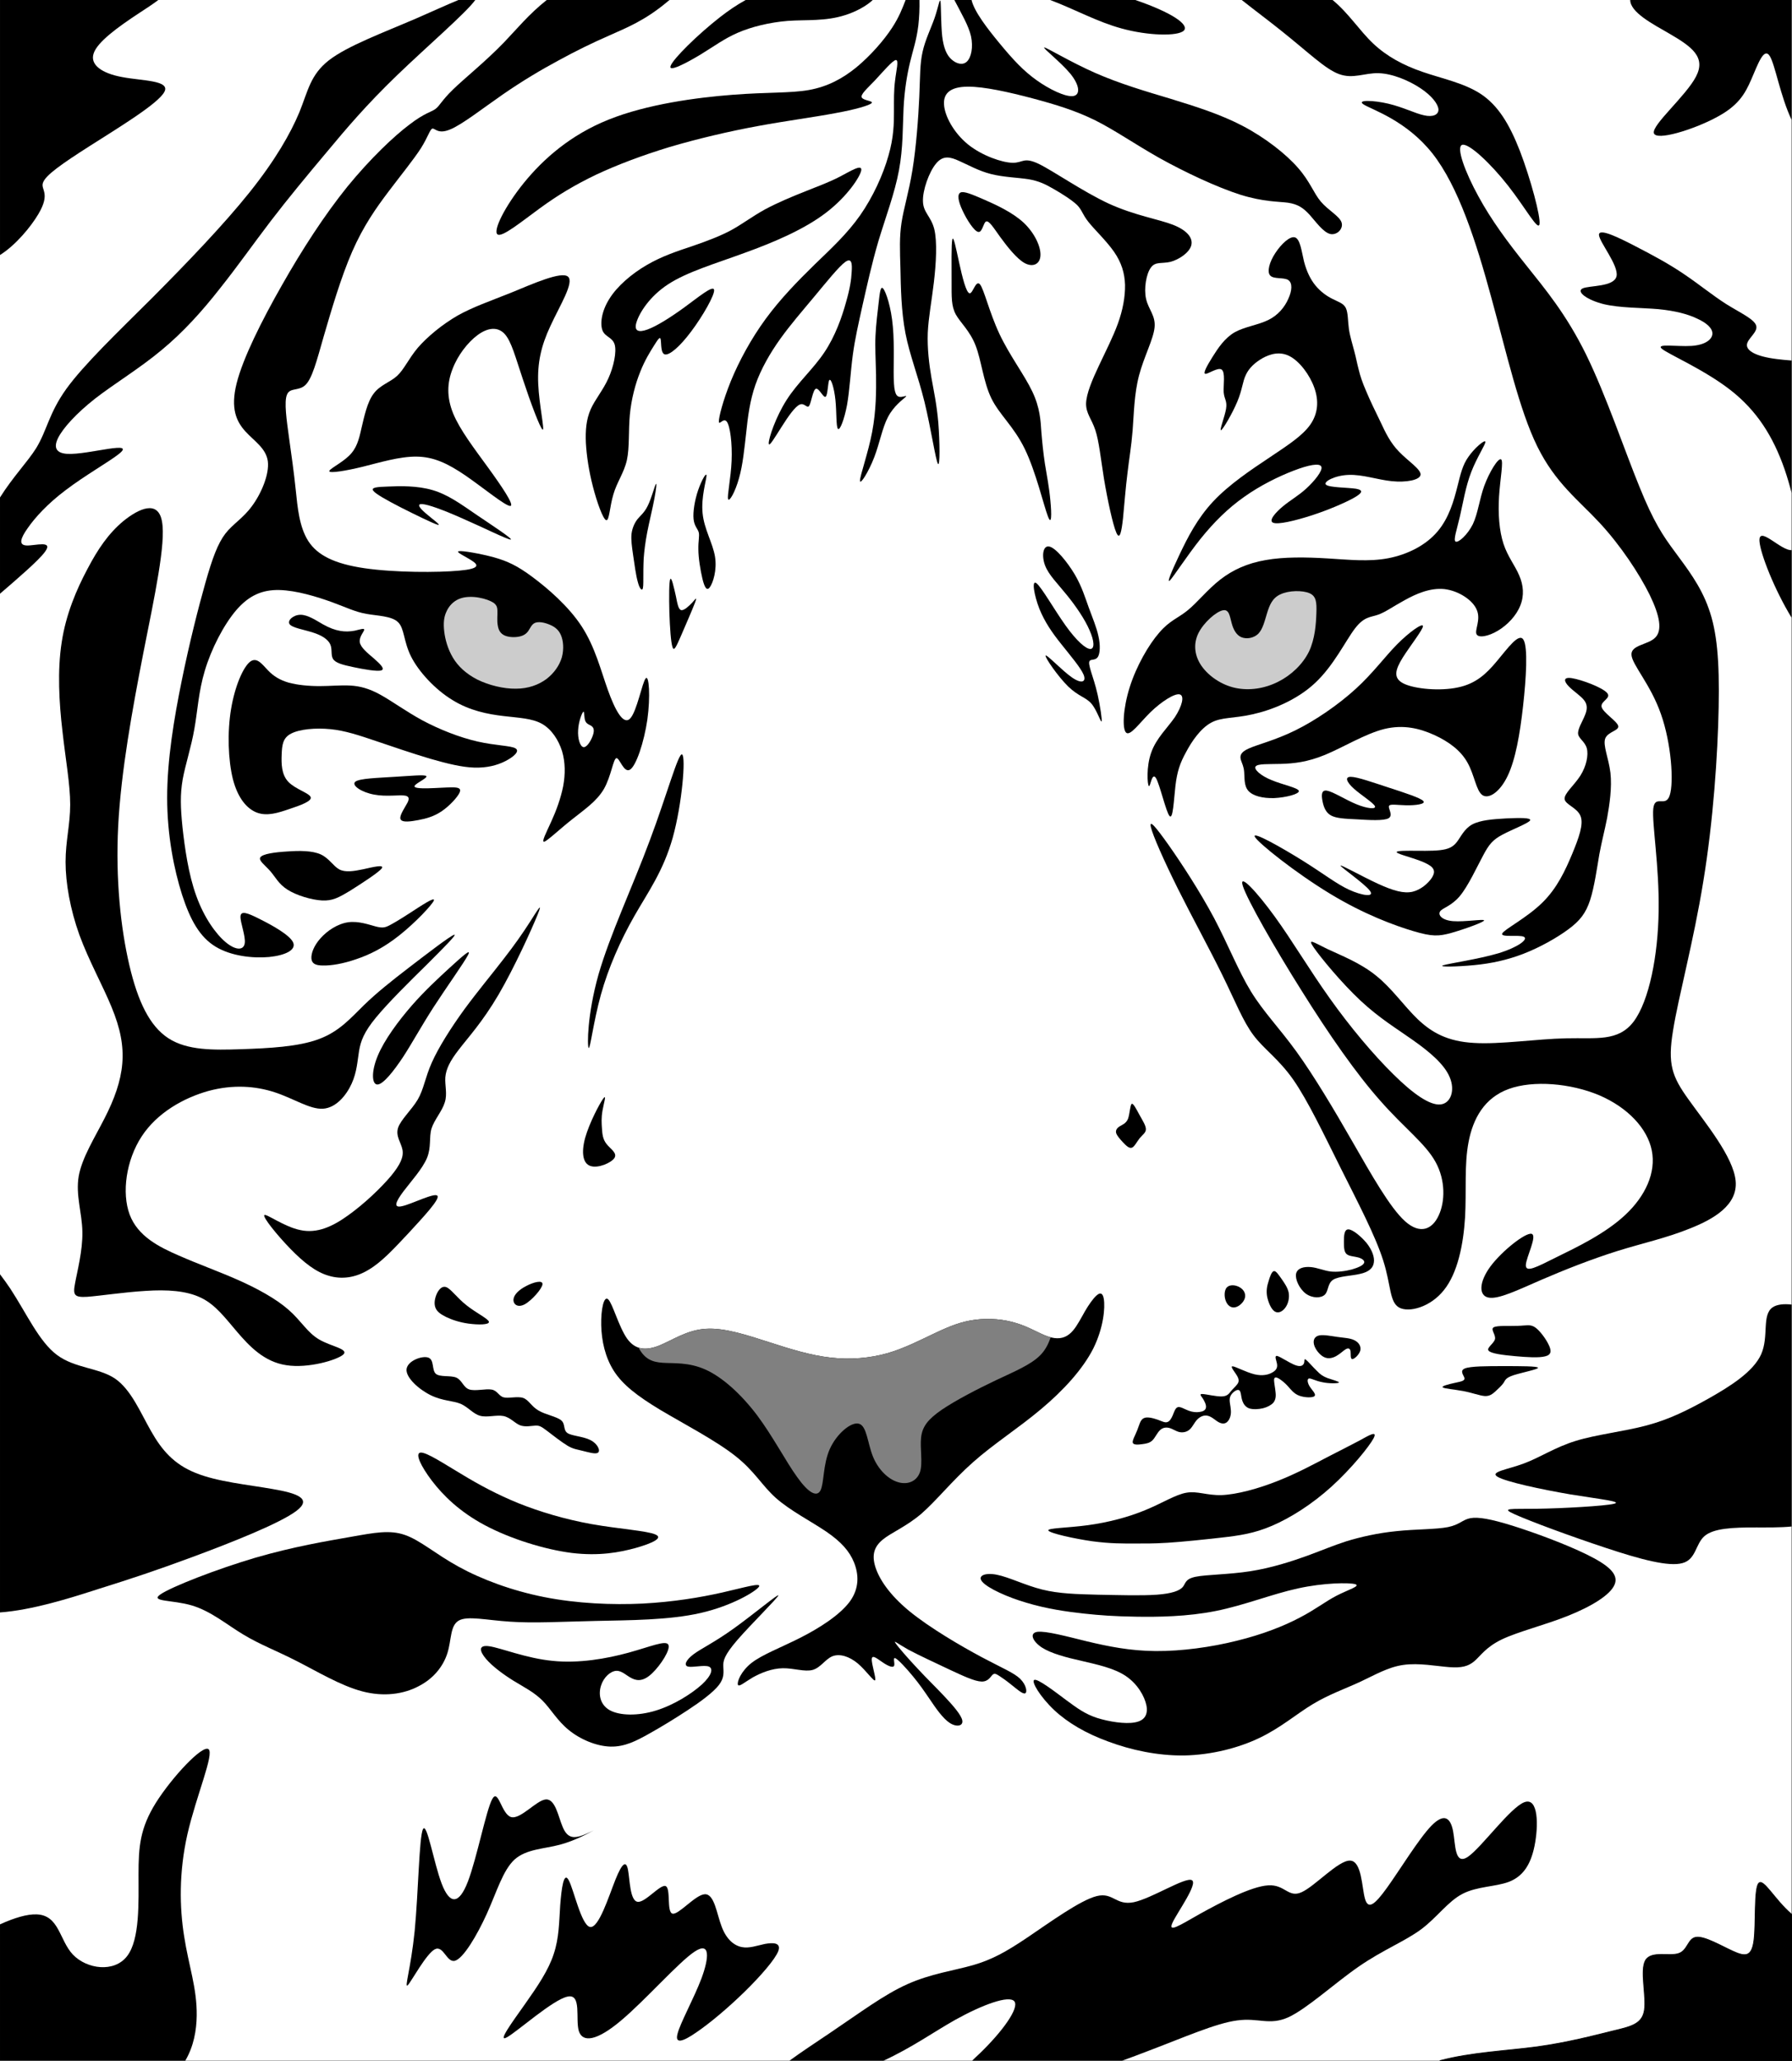 <?xml version='1.0' encoding='utf-8'?>
<svg
    style="shape-rendering:geometricPrecision; text-rendering:geometricPrecision; image-rendering:optimizeQuality; fill-rule:evenodd; clip-rule:evenodd"
    height="191.068mm" version="1.1" viewBox="0 0 9702 11154" width="166.196mm"
    xmlns="http://www.w3.org/2000/svg">
    <rect x="0" y="0" width="9702" height="11154" fill="#333333" stroke="none"/>
    <defs>
        <style type="text/css">.str0 {stroke:black;stroke-width:4.448} .fil1 {fill:black} .fil3
            {fill:gray} .fil2 {fill:#CCCCCC} .fil0 {fill:white}
        </style>
    </defs>
    <g id="Layer_x0020_1">
        <g id="_627505440">
            <polygon class="fil0" points="9700,0 0,0 0,11152 9700,11152 " />
            <path class="fil1"
                d="M0 10414l0 738 1003 0c46,-78 61,-165 62,-244 2,-149 -44,-272 -68,-429 -25,-156 -29,-346 18,-554 48,-208 146,-434 114,-459 -33,-25 -198,152 -285,290 -86,138 -94,237 -94,388 0,150 8,352 -62,442 -70,91 -218,70 -293,-8 -74,-78 -74,-214 -197,-218 -50,-2 -119,18 -198,54z" />
            <path class="fil1"
                d="M3625 0l-665 0c-97,77 -161,156 -229,227 -104,108 -218,198 -279,258 -62,60 -72,89 -95,105 -23,17 -58,21 -140,84 -83,62 -212,184 -337,337 -124,154 -244,339 -354,533 -110,193 -211,395 -245,531 -34,136 -1,206 47,259 49,54 112,91 122,162 9,71 -36,176 -86,243 -49,67 -103,96 -144,149 -41,54 -70,132 -108,266 -38,134 -86,323 -128,529 -42,206 -79,429 -79,633 0,204 37,389 81,527 45,138 96,228 181,280 84,51 201,64 290,56 88,-9 148,-38 130,-79 -19,-41 -116,-94 -182,-127 -65,-33 -101,-46 -103,-14 -2,32 29,108 23,146 -6,39 -49,39 -103,-6 -53,-44 -117,-133 -159,-250 -43,-117 -63,-264 -75,-372 -11,-108 -13,-178 1,-259 15,-82 46,-174 63,-272 18,-98 22,-201 57,-317 35,-117 101,-246 170,-327 69,-80 141,-111 233,-109 93,2 206,37 286,66 79,29 124,52 185,63 61,11 137,11 172,45 35,34 29,102 70,185 41,82 130,179 224,236 93,58 192,77 277,87 84,10 154,12 208,42 53,30 90,88 109,148 18,61 18,125 6,190 -13,65 -37,131 -64,190 -27,60 -56,114 -38,110 17,-5 81,-66 148,-119 66,-53 135,-98 175,-167 39,-69 50,-162 67,-166 17,-4 40,83 74,62 33,-20 76,-148 94,-272 17,-123 9,-243 -9,-222 -19,21 -48,181 -85,218 -37,37 -82,-49 -120,-155 -38,-106 -69,-232 -141,-343 -72,-111 -186,-208 -268,-269 -82,-61 -134,-85 -208,-106 -74,-20 -171,-37 -190,-33 -20,4 38,29 72,52 34,22 44,43 -69,53 -114,11 -350,11 -514,-13 -164,-24 -255,-71 -304,-147 -49,-77 -58,-182 -68,-278 -10,-97 -23,-186 -36,-280 -13,-95 -28,-196 -11,-235 16,-39 64,-17 100,-52 36,-35 60,-127 99,-264 40,-137 93,-319 154,-458 61,-139 129,-235 197,-325 68,-90 135,-172 175,-234 39,-62 49,-103 62,-106 14,-3 30,32 95,5 65,-26 178,-115 285,-189 107,-74 208,-134 303,-185 95,-52 183,-95 277,-136 94,-42 193,-81 315,-184 3,-2 6,-5 9,-7zm-467 3852c7,-6 3,31 11,50 8,19 27,20 37,30 11,10 12,28 1,55 -10,26 -32,60 -49,56 -18,-4 -31,-47 -28,-92 2,-45 21,-94 28,-99z" />
            <path class="fil1"
                d="M6097 3965c-22,-20 -17,-131 19,-245 36,-115 103,-231 160,-296 56,-66 103,-79 154,-121 52,-42 108,-113 176,-166 68,-53 147,-89 246,-106 100,-18 220,-16 335,-9 115,7 225,19 329,-1 105,-20 205,-71 267,-145 63,-74 89,-170 107,-241 18,-71 28,-118 61,-164 32,-46 87,-93 91,-81 3,12 -45,83 -76,163 -31,79 -45,169 -62,242 -17,73 -37,129 -23,136 15,7 64,-36 93,-94 28,-59 35,-133 62,-208 28,-76 76,-153 91,-143 14,9 -5,105 -11,200 -6,94 1,187 24,257 23,70 63,118 85,171 23,52 28,109 6,163 -21,54 -69,105 -121,136 -51,31 -106,41 -116,19 -11,-22 24,-77 2,-130 -21,-54 -99,-105 -176,-114 -77,-8 -154,26 -215,60 -61,33 -106,66 -145,79 -40,14 -74,9 -124,74 -50,65 -115,201 -216,295 -101,95 -239,148 -340,170 -101,23 -166,14 -223,45 -57,31 -105,101 -136,160 -32,58 -48,104 -57,181 -9,78 -13,186 -32,164 -19,-21 -53,-172 -74,-206 -22,-33 -30,51 -38,44 -8,-7 -15,-105 13,-182 27,-77 89,-134 128,-191 38,-58 54,-116 26,-123 -27,-7 -98,38 -158,96 -60,59 -110,131 -132,111z" />
            <path class="fil2"
                d="M6620 3303c-35,7 -102,64 -132,124 -29,60 -20,124 18,178 39,55 108,102 183,118 76,16 158,3 230,-33 72,-36 134,-95 168,-164 33,-70 38,-151 40,-208 2,-57 0,-92 -38,-108 -38,-16 -111,-15 -156,6 -45,20 -60,60 -73,102 -13,42 -23,87 -48,112 -25,24 -64,30 -92,18 -27,-12 -43,-42 -52,-77 -10,-35 -13,-76 -48,-68z" />
            <path class="fil1"
                d="M6760 4051c48,-22 142,-44 252,-98 110,-54 235,-140 329,-226 93,-85 155,-171 222,-239 67,-68 139,-118 141,-100 1,18 -67,104 -109,170 -41,66 -55,113 6,142 61,29 197,41 293,20 96,-20 153,-73 211,-143 58,-69 119,-155 143,-115 25,40 15,207 -2,359 -17,152 -41,289 -83,377 -42,89 -103,128 -137,105 -34,-23 -43,-109 -81,-176 -37,-67 -104,-115 -181,-150 -78,-35 -165,-57 -269,-32 -104,26 -224,100 -321,140 -97,40 -171,47 -238,49 -67,2 -127,-2 -138,14 -11,15 27,50 87,74 60,25 142,41 147,58 4,17 -70,36 -133,39 -64,2 -117,-12 -141,-40 -24,-28 -19,-71 -22,-101 -2,-30 -12,-47 -18,-66 -5,-19 -5,-40 42,-61z" />
            <path class="fil1"
                d="M7185 4279c33,6 100,49 158,73 58,24 108,29 101,11 -8,-18 -73,-59 -113,-94 -39,-35 -53,-65 -18,-65 35,0 119,30 205,58 86,28 173,56 188,73 15,17 -44,24 -93,23 -49,-1 -88,-9 -93,4 -5,14 24,50 -2,66 -26,15 -106,10 -171,6 -64,-3 -112,-5 -141,-21 -29,-16 -40,-47 -46,-78 -6,-31 -7,-62 25,-56z" />
            <path class="fil1"
                d="M8154 4429c-70,4 -140,9 -184,33 -43,24 -61,67 -82,94 -21,28 -47,40 -93,45 -45,5 -110,3 -162,3 -51,0 -89,2 -63,14 25,12 115,34 158,58 44,23 42,47 23,76 -20,29 -58,63 -104,74 -46,10 -101,-4 -188,-44 -87,-40 -205,-107 -201,-97 4,10 131,98 159,136 27,37 -45,25 -113,-6 -69,-32 -134,-84 -249,-156 -115,-72 -280,-165 -261,-130 19,34 221,195 406,307 184,112 351,173 452,203 101,30 137,29 208,9 70,-20 175,-58 175,-67 0,-9 -105,9 -168,4 -62,-5 -83,-34 -70,-53 13,-19 59,-27 106,-82 46,-55 92,-156 126,-219 33,-63 54,-87 107,-115 53,-28 139,-61 148,-76 8,-16 -60,-14 -130,-11z" />
            <path class="fil1"
                d="M8510 3670c52,8 165,50 191,80 25,29 -36,44 -30,75 7,31 83,77 90,103 7,26 -55,31 -70,68 -14,37 18,105 28,186 9,81 -5,173 -18,245 -14,71 -28,121 -42,196 -13,76 -27,177 -50,248 -23,71 -56,113 -119,159 -62,46 -155,98 -243,132 -89,34 -173,52 -266,61 -94,9 -197,11 -168,1 30,-10 191,-33 299,-65 108,-33 163,-76 139,-89 -24,-13 -127,5 -118,-18 10,-22 132,-84 215,-165 83,-80 128,-180 164,-266 36,-87 63,-161 45,-205 -18,-45 -81,-61 -86,-91 -4,-30 51,-74 85,-127 33,-52 45,-112 35,-149 -11,-37 -43,-51 -47,-77 -3,-27 23,-66 36,-99 14,-32 16,-58 -3,-83 -19,-25 -58,-49 -83,-75 -25,-25 -35,-53 16,-45z" />
            <path class="fil1"
                d="M7755 830c141,179 237,478 319,780 83,302 151,607 249,806 98,199 225,292 338,414 113,122 213,273 270,388 56,115 70,194 30,233 -39,39 -132,39 -128,93 3,53 103,159 159,319 57,160 71,372 48,441 -22,69 -80,-7 -89,72 -8,79 33,312 29,553 -3,240 -51,487 -135,599 -84,111 -204,87 -364,91 -160,3 -359,34 -501,25 -143,-8 -228,-56 -304,-128 -75,-72 -141,-169 -227,-237 -85,-69 -192,-110 -264,-144 -72,-35 -110,-62 -72,-7 38,55 151,192 254,288 103,96 196,151 283,213 88,62 170,130 199,201 30,70 6,142 -51,147 -57,5 -146,-56 -254,-163 -108,-106 -235,-257 -345,-412 -110,-154 -203,-312 -299,-444 -96,-132 -195,-239 -171,-163 24,75 171,333 319,568 147,235 295,448 426,595 130,148 243,230 298,330 55,99 52,216 17,290 -34,74 -99,105 -182,31 -82,-74 -182,-252 -285,-431 -102,-178 -209,-357 -303,-487 -95,-131 -177,-213 -246,-325 -68,-111 -123,-252 -200,-398 -78,-146 -177,-297 -246,-395 -69,-97 -106,-142 -96,-97 10,44 69,178 146,333 77,154 173,329 242,470 69,140 110,247 168,324 58,77 134,125 215,240 80,115 166,297 257,479 91,182 187,364 230,500 43,135 33,224 86,254 53,29 170,-2 243,-95 74,-92 105,-247 114,-393 8,-146 -5,-283 19,-408 24,-126 85,-239 218,-287 132,-48 334,-31 489,34 154,66 261,179 285,299 24,120 -35,247 -143,348 -108,102 -266,177 -374,230 -108,54 -166,85 -165,42 2,-43 64,-160 31,-169 -32,-8 -159,91 -223,177 -63,86 -63,158 -10,168 53,11 159,-41 286,-96 127,-55 275,-113 412,-156 138,-43 265,-70 393,-122 129,-51 259,-127 247,-257 -12,-131 -166,-316 -255,-441 -90,-125 -114,-191 -84,-373 29,-182 111,-480 164,-808 54,-328 78,-685 83,-940 5,-256 -9,-411 -54,-536 -44,-125 -120,-221 -183,-307 -64,-86 -115,-161 -192,-352 -78,-190 -181,-496 -289,-716 -108,-219 -221,-353 -322,-480 -102,-127 -191,-247 -261,-376 -71,-129 -122,-266 -88,-278 35,-12 155,101 249,221 95,121 163,248 170,208 7,-39 -48,-245 -106,-396 -59,-151 -120,-247 -211,-308 -91,-60 -212,-84 -316,-120 -105,-36 -194,-84 -268,-154 -74,-70 -132,-163 -218,-234l-2 -1 -491 0c68,54 146,112 212,165 151,120 240,209 315,236 76,28 138,-7 213,-5 76,2 165,40 227,81 62,41 96,86 98,115 1,29 -30,43 -78,32 -48,-10 -113,-44 -194,-63 -80,-19 -176,-22 -132,5 45,28 230,86 371,264z" />
            <path class="fil1"
                d="M5976 7029c8,47 -1,156 -57,269 -57,112 -162,227 -283,328 -121,102 -258,189 -369,288 -112,99 -198,208 -280,279 -83,70 -162,101 -208,139 -46,38 -60,82 -40,147 20,64 73,148 183,239 111,91 279,189 393,250 115,61 175,85 208,117 34,33 40,74 27,79 -14,5 -48,-26 -76,-48 -27,-22 -48,-36 -63,-46 -16,-10 -26,-17 -37,-7 -11,10 -23,38 -60,37 -37,-1 -99,-30 -174,-65 -76,-36 -165,-77 -223,-108 -57,-32 -83,-55 -68,-34 14,21 69,84 120,138 50,54 97,99 143,148 46,49 93,102 98,132 5,30 -31,37 -68,13 -37,-24 -75,-79 -106,-125 -32,-47 -58,-85 -93,-127 -35,-43 -80,-91 -95,-98 -16,-7 -2,27 -7,40 -5,13 -29,4 -58,-15 -28,-18 -61,-48 -63,-22 -3,26 25,107 18,116 -7,9 -48,-52 -94,-91 -47,-39 -98,-54 -137,-39 -39,16 -64,62 -107,74 -43,12 -103,-10 -162,-9 -60,1 -118,25 -163,50 -44,26 -75,54 -80,39 -5,-15 15,-71 74,-118 60,-46 157,-82 262,-135 105,-53 216,-124 270,-197 53,-73 48,-148 23,-211 -25,-62 -70,-112 -150,-167 -81,-55 -198,-115 -274,-183 -76,-68 -113,-143 -218,-226 -106,-84 -281,-175 -407,-250 -126,-76 -203,-136 -251,-210 -48,-75 -67,-164 -69,-248 -2,-84 14,-163 38,-140 24,23 57,148 102,212 45,63 104,65 173,38 70,-28 151,-85 253,-91 103,-7 229,36 345,73 117,38 225,71 332,83 106,12 211,3 307,-24 96,-28 183,-74 260,-110 76,-36 141,-62 215,-71 74,-10 156,-3 225,19 69,21 124,57 170,72 46,16 84,11 113,-12 29,-22 50,-61 71,-98 20,-37 41,-71 63,-97 22,-26 46,-43 54,3z" />
            <path class="fil3"
                d="M5686 7244c-13,36 -30,67 -57,93 -50,49 -134,84 -236,132 -101,48 -219,109 -294,160 -74,51 -105,90 -112,149 -7,60 10,139 -6,188 -17,50 -66,71 -119,55 -52,-15 -107,-67 -136,-139 -29,-72 -33,-165 -75,-177 -42,-13 -122,54 -159,138 -37,84 -30,185 -50,223 -20,38 -66,12 -125,-71 -60,-82 -132,-221 -218,-336 -87,-115 -188,-206 -279,-247 -91,-41 -172,-33 -232,-37 -59,-4 -98,-21 -131,-82 33,11 70,5 111,-11 70,-28 151,-85 253,-91 103,-7 229,36 345,73 117,38 225,71 332,83 106,12 211,3 307,-24 96,-28 183,-74 260,-110 76,-36 141,-62 215,-71 74,-10 156,-3 225,19 69,21 124,57 170,72 3,2 6,2 9,3 6,2 5,1 2,8z" />
            <path class="fil1"
                d="M7321 7355c11,1 38,-24 44,-47 5,-24 -10,-45 -34,-56 -23,-11 -55,-12 -90,-17 -36,-5 -74,-13 -99,-8 -24,5 -34,24 -28,49 6,25 30,56 54,68 24,12 49,5 69,-7 21,-12 37,-29 50,-36 13,-7 22,-4 25,11 2,15 -2,42 9,43z" />
            <path class="fil1"
                d="M7070 7358c11,8 38,40 59,60 20,21 33,30 59,40 26,9 65,19 61,24 -5,5 -54,6 -90,-2 -37,-7 -61,-22 -72,-20 -11,2 -9,22 3,42 13,21 37,42 27,53 -9,10 -53,9 -83,-2 -29,-11 -45,-33 -61,-51 -16,-18 -34,-32 -48,-41 -14,-8 -25,-11 -27,4 -1,14 6,46 8,70 3,25 -1,42 -12,56 -12,13 -32,24 -56,30 -25,6 -54,7 -74,1 -20,-7 -31,-23 -37,-39 -6,-16 -7,-33 -10,-45 -3,-12 -8,-19 -21,-15 -12,4 -32,20 -37,40 -5,20 4,45 5,69 2,24 -5,47 -17,60 -11,13 -28,15 -46,6 -19,-9 -39,-31 -61,-36 -21,-6 -43,4 -59,21 -15,16 -24,38 -39,52 -15,14 -36,19 -56,15 -19,-4 -36,-17 -54,-22 -18,-5 -37,-3 -52,12 -15,14 -26,40 -40,54 -15,15 -32,18 -54,21 -21,3 -48,6 -53,-7 -4,-12 13,-40 24,-68 11,-27 16,-56 35,-65 19,-10 52,0 76,8 24,9 39,17 51,13 13,-3 22,-18 30,-36 8,-19 14,-41 28,-45 14,-4 36,11 58,19 21,8 42,10 60,7 17,-2 32,-9 34,-23 3,-14 -7,-34 -17,-50 -10,-15 -21,-25 -1,-24 21,1 73,14 104,13 30,-1 39,-15 49,-28 11,-13 24,-24 33,-36 9,-11 14,-23 2,-45 -12,-22 -41,-54 -26,-54 14,0 73,32 118,43 45,11 78,2 98,-10 20,-11 28,-25 25,-45 -3,-20 -17,-47 1,-44 17,4 65,37 96,49 31,12 44,3 49,-10 4,-12 -1,-27 10,-19z" />
            <path class="fil1"
                d="M7300 6653c23,0 68,37 99,74 30,38 44,77 39,106 -4,30 -28,51 -75,61 -46,11 -115,12 -146,32 -30,20 -24,60 -44,80 -20,20 -67,21 -103,-5 -35,-26 -59,-78 -53,-108 7,-31 43,-39 79,-36 36,3 70,19 108,24 38,4 80,-2 115,-11 34,-10 61,-22 66,-35 6,-12 -10,-24 -31,-30 -22,-6 -49,-6 -63,-18 -14,-12 -15,-36 -15,-67 0,-30 1,-67 24,-67z" />
            <path class="fil1"
                d="M6937 6919c16,23 34,48 40,76 5,28 -2,59 -17,80 -15,22 -39,35 -59,22 -20,-13 -35,-51 -41,-82 -5,-32 0,-56 8,-81 7,-25 17,-52 28,-55 12,-3 25,18 41,40z" />
            <path class="fil1"
                d="M6711 6966c22,12 35,34 29,58 -6,23 -31,47 -54,51 -22,4 -41,-11 -50,-36 -9,-24 -8,-58 7,-73 16,-15 46,-13 68,0z" />
            <path class="fil1"
                d="M4274 11152l509 0c154,-71 271,-155 390,-222 144,-80 291,-135 319,-99 27,36 -65,163 -186,280 -14,13 -29,27 -43,41l812 0c48,-17 94,-35 139,-52 198,-75 369,-151 484,-166 115,-16 174,29 277,-17 102,-47 250,-184 382,-275 132,-91 249,-136 337,-201 87,-65 145,-151 224,-192 79,-41 179,-38 251,-65 72,-28 117,-86 139,-194 22,-108 22,-266 -55,-237 -77,29 -232,245 -305,295 -74,50 -67,-67 -81,-139 -14,-72 -48,-99 -117,-29 -68,70 -171,239 -240,335 -69,96 -103,120 -120,60 -17,-60 -17,-205 -81,-206 -63,-2 -190,139 -262,171 -72,33 -90,-43 -181,-37 -91,5 -255,91 -369,154 -113,64 -175,105 -149,48 26,-56 139,-211 105,-230 -35,-19 -216,98 -314,119 -98,20 -112,-55 -201,-33 -89,22 -254,142 -374,223 -120,81 -196,122 -297,151 -101,29 -228,46 -355,103 -127,57 -254,153 -419,264 -74,50 -155,103 -219,150z" />
            <path class="fil1"
                d="M8059 7309c-12,-15 29,-38 35,-62 5,-25 -26,-53 -7,-64 19,-11 87,-6 132,-8 44,-1 65,-10 92,8 26,18 59,63 74,95 16,33 14,54 -19,62 -34,9 -99,5 -164,-1 -66,-6 -131,-14 -143,-30z" />
            <path class="fil1"
                d="M7930 7406c31,-13 121,-13 212,-13 91,0 183,0 185,9 2,8 -88,26 -132,40 -45,15 -45,27 -54,41 -10,15 -29,32 -45,47 -16,14 -30,26 -57,25 -28,-2 -69,-18 -117,-27 -48,-9 -103,-13 -111,-20 -8,-7 32,-17 64,-24 31,-7 55,-10 54,-25 -2,-14 -29,-40 1,-53z" />
            <path class="fil1"
                d="M8742 8574c-22,57 -127,120 -252,170 -125,50 -271,86 -359,128 -87,42 -116,90 -149,118 -33,28 -69,37 -136,32 -67,-5 -164,-24 -248,-12 -85,12 -155,55 -235,92 -80,37 -169,68 -255,120 -87,52 -171,126 -287,182 -116,56 -263,93 -409,96 -146,2 -290,-30 -411,-75 -121,-44 -219,-101 -294,-171 -75,-71 -126,-155 -107,-163 19,-7 108,61 172,109 65,48 104,76 168,97 63,20 151,34 204,24 53,-9 72,-42 63,-91 -10,-50 -48,-117 -112,-160 -64,-43 -155,-62 -240,-82 -85,-19 -164,-40 -214,-72 -50,-33 -70,-78 -25,-85 46,-6 157,24 271,52 114,27 231,51 370,52 139,1 301,-21 440,-56 139,-34 255,-80 340,-125 85,-44 138,-87 200,-119 62,-32 132,-52 100,-62 -33,-9 -169,-8 -310,23 -142,31 -289,91 -444,122 -154,31 -316,33 -433,31 -118,-2 -191,-7 -283,-17 -92,-10 -202,-26 -308,-58 -107,-31 -210,-79 -240,-113 -30,-33 13,-52 78,-39 66,13 153,57 245,80 92,23 188,25 299,28 112,2 239,6 322,0 83,-6 123,-22 140,-41 17,-20 12,-44 70,-56 59,-12 181,-12 296,-30 116,-18 226,-54 309,-84 82,-30 137,-54 211,-78 75,-23 170,-45 272,-55 103,-11 215,-9 279,-22 63,-13 78,-40 120,-48 43,-8 111,4 230,41 118,37 286,99 400,155 114,56 175,105 152,162z" />
            <path class="fil1"
                d="M7437 7783c-23,44 -121,165 -228,262 -107,97 -224,170 -322,212 -98,42 -177,53 -274,64 -97,11 -212,23 -292,28 -81,5 -127,4 -184,4 -57,0 -124,1 -222,-12 -99,-14 -229,-43 -239,-58 -9,-14 102,-14 213,-29 111,-15 221,-44 312,-82 91,-37 163,-84 223,-94 60,-10 108,15 189,13 82,-3 197,-34 303,-76 107,-42 204,-95 277,-133 72,-37 118,-60 167,-86 49,-27 100,-58 77,-13z" />
            <path class="fil1"
                d="M6893 2829c27,11 119,-11 209,-40 89,-29 175,-66 223,-92 49,-27 61,-44 17,-52 -45,-7 -146,-6 -163,-22 -17,-16 50,-51 123,-53 74,-3 155,26 233,34 78,8 153,-6 156,-35 3,-29 -68,-74 -116,-124 -48,-49 -74,-104 -101,-162 -28,-57 -57,-117 -77,-165 -21,-48 -33,-84 -41,-118 -9,-33 -14,-64 -24,-100 -9,-36 -23,-78 -29,-120 -6,-43 -4,-88 -17,-114 -13,-25 -40,-32 -71,-48 -31,-15 -65,-39 -93,-73 -27,-33 -48,-76 -62,-130 -13,-54 -20,-119 -48,-130 -27,-10 -75,35 -107,84 -32,48 -47,102 -28,122 19,21 72,9 97,24 25,16 21,59 1,102 -19,44 -55,89 -109,115 -55,27 -127,36 -181,66 -54,31 -90,85 -120,133 -30,48 -54,91 -39,92 14,2 68,-37 88,-23 21,15 9,83 11,122 3,39 20,47 13,90 -7,43 -38,120 -27,116 10,-4 61,-90 88,-155 27,-64 28,-107 46,-144 17,-37 49,-67 91,-91 42,-23 94,-38 147,-10 53,28 108,100 133,171 25,70 20,139 -22,199 -42,60 -121,111 -221,178 -99,66 -219,146 -305,238 -86,92 -138,195 -180,283 -42,89 -74,162 -54,144 19,-19 91,-131 165,-224 74,-92 149,-166 237,-228 87,-62 187,-111 268,-142 80,-31 142,-43 150,-21 8,22 -39,79 -83,119 -43,39 -84,61 -125,95 -40,33 -80,78 -53,89z" />
            <path class="fil1"
                d="M6147 0c198,68 294,134 262,166 -32,31 -193,28 -337,-12 -132,-36 -249,-102 -386,-154l461 0zm-887 0c15,64 88,157 148,230 79,96 134,154 204,204 70,50 156,91 197,86 41,-5 38,-57 -14,-121 -53,-64 -154,-142 -141,-142 13,0 140,78 274,137 134,59 274,100 411,141 136,42 268,83 390,147 122,64 234,152 299,227 65,74 84,136 123,182 40,47 100,78 112,112 12,34 -24,72 -62,63 -38,-10 -77,-66 -111,-104 -35,-38 -64,-57 -117,-65 -53,-7 -131,-4 -257,-43 -126,-40 -301,-122 -439,-199 -138,-78 -240,-150 -346,-203 -106,-53 -218,-87 -342,-120 -125,-33 -262,-64 -351,-63 -90,1 -131,34 -127,96 3,61 51,152 129,216 78,63 187,99 242,100 56,1 59,-33 140,5 81,39 239,150 381,216 143,65 270,84 349,115 78,31 109,73 97,113 -12,39 -67,75 -112,87 -46,11 -82,-3 -106,31 -25,33 -39,114 -26,170 13,57 52,90 46,153 -6,64 -57,158 -84,260 -27,102 -28,212 -35,299 -7,88 -19,153 -28,232 -10,79 -17,172 -24,243 -8,71 -17,121 -36,78 -19,-43 -48,-178 -67,-292 -18,-113 -27,-204 -47,-264 -20,-60 -50,-89 -50,-142 1,-54 34,-131 70,-207 36,-77 75,-152 102,-226 27,-74 40,-146 39,-210 -2,-64 -19,-121 -60,-180 -42,-60 -107,-121 -139,-162 -33,-42 -33,-62 -60,-90 -28,-27 -83,-62 -127,-87 -45,-26 -79,-43 -136,-53 -57,-9 -136,-11 -203,-28 -68,-17 -125,-50 -173,-71 -48,-22 -87,-32 -125,14 -38,45 -74,146 -71,206 2,60 43,79 61,148 17,69 10,187 -2,289 -12,102 -29,188 -33,273 -3,85 7,169 20,244 13,74 28,140 37,242 8,102 10,241 -2,223 -12,-18 -38,-193 -73,-336 -35,-142 -80,-252 -103,-371 -23,-120 -25,-248 -27,-349 -3,-100 -6,-172 6,-250 12,-78 39,-162 59,-284 20,-122 32,-282 37,-395 5,-113 3,-180 18,-245 14,-64 45,-126 65,-183 20,-58 28,-111 32,-89 3,23 2,121 9,188 8,66 25,103 51,126 26,23 60,33 83,11 23,-22 35,-77 22,-137 -13,-57 -50,-119 -90,-196l93 0z" />
            <path class="fil1"
                d="M5330 1081c66,29 153,69 213,125 60,57 93,131 90,177 -2,46 -40,65 -85,41 -44,-24 -96,-91 -134,-143 -37,-52 -61,-90 -76,-82 -14,7 -20,61 -42,56 -22,-4 -62,-66 -85,-116 -23,-49 -30,-87 -11,-97 19,-9 63,10 130,39z" />
            <path class="fil1"
                d="M5193 1422c17,78 38,162 56,165 18,4 33,-73 56,-49 22,25 51,152 106,269 55,117 136,223 178,312 42,88 45,158 49,218 5,60 10,110 19,171 10,61 24,133 30,203 7,71 7,139 -14,82 -22,-57 -65,-241 -125,-364 -60,-123 -137,-184 -181,-274 -43,-89 -54,-206 -85,-285 -31,-80 -82,-123 -107,-168 -25,-46 -23,-94 -23,-178 0,-84 -2,-204 4,-228 6,-24 20,48 37,126z" />
            <path class="fil1"
                d="M6170 6160c16,-19 34,-30 34,-49 0,-20 -18,-47 -35,-78 -17,-31 -34,-65 -42,-59 -9,7 -10,54 -20,81 -11,26 -32,32 -46,41 -14,9 -22,21 -18,36 5,15 21,33 37,50 17,18 33,34 48,29 14,-5 27,-32 42,-51z" />
            <path class="fil1"
                d="M5895 3289c-20,-55 -37,-113 -76,-180 -40,-67 -102,-143 -137,-151 -35,-9 -44,49 -24,102 20,52 68,98 117,159 49,60 99,133 124,192 26,58 28,101 4,101 -24,0 -74,-43 -134,-127 -60,-84 -131,-209 -158,-229 -27,-20 -12,66 16,138 29,72 70,131 119,192 49,62 105,127 121,166 15,39 -11,51 -65,13 -54,-38 -136,-126 -141,-117 -5,9 67,113 122,167 56,54 96,58 126,93 30,35 50,102 55,96 4,-6 -8,-85 -21,-143 -13,-58 -27,-96 -36,-126 -9,-30 -15,-53 -6,-60 9,-8 31,-1 43,-20 12,-19 14,-64 3,-112 -10,-48 -32,-99 -52,-154z" />
            <path class="fil1"
                d="M4978 0c1,44 -1,94 -6,137 -10,82 -29,133 -45,200 -16,67 -30,149 -35,248 -5,99 -2,214 -25,337 -23,124 -73,256 -111,382 -37,126 -63,246 -86,347 -22,100 -41,181 -53,271 -12,90 -17,190 -31,269 -15,80 -39,140 -49,130 -11,-10 -7,-91 -14,-157 -7,-66 -24,-118 -33,-107 -8,10 -8,82 -20,90 -12,8 -36,-49 -53,-43 -16,6 -25,75 -36,92 -11,17 -25,-17 -50,-7 -26,10 -64,65 -100,122 -36,56 -70,115 -69,87 0,-27 37,-140 97,-234 60,-94 144,-167 204,-257 60,-89 96,-194 117,-270 22,-76 29,-124 31,-166 3,-42 1,-78 -34,-54 -35,25 -104,111 -169,189 -65,78 -127,149 -183,227 -56,78 -105,164 -135,249 -30,86 -41,172 -50,259 -10,86 -18,174 -39,247 -20,73 -53,131 -59,113 -6,-18 15,-112 19,-207 4,-94 -8,-188 -26,-212 -18,-24 -42,22 -43,0 -1,-23 22,-114 65,-220 44,-107 109,-228 189,-337 80,-109 174,-205 264,-293 91,-88 176,-166 247,-267 70,-100 125,-222 153,-322 29,-99 30,-176 30,-240 0,-63 -1,-113 6,-167 6,-54 22,-113 4,-111 -18,2 -70,64 -113,110 -44,46 -80,77 -71,93 10,17 65,18 53,30 -11,12 -88,35 -200,55 -111,21 -257,40 -415,69 -158,29 -328,69 -480,114 -151,46 -285,97 -398,150 -112,54 -203,108 -303,181 -99,72 -207,161 -230,141 -24,-20 38,-148 143,-278 105,-129 252,-260 460,-343 207,-83 475,-119 669,-134 194,-15 314,-8 415,-26 100,-18 181,-61 257,-123 76,-63 148,-145 193,-214 38,-58 56,-106 73,-150l75 0z" />
            <path class="fil1"
                d="M4782 1562c15,19 43,100 52,206 10,107 1,239 6,308 4,68 21,73 39,72 18,-2 37,-11 22,2 -14,13 -62,47 -93,106 -31,58 -45,141 -75,219 -30,78 -76,151 -77,127 -1,-25 44,-149 66,-265 22,-116 22,-224 21,-309 -2,-86 -6,-150 -3,-212 3,-63 11,-125 17,-177 6,-53 10,-95 25,-77z" />
            <path class="fil1"
                d="M4663 921c-5,34 -75,142 -192,231 -118,90 -283,160 -441,217 -158,58 -309,102 -412,169 -103,67 -157,157 -172,206 -15,48 11,57 60,39 49,-18 121,-63 197,-118 77,-56 157,-123 163,-97 6,25 -62,144 -124,226 -62,83 -117,129 -142,124 -24,-5 -19,-62 -23,-81 -3,-19 -15,0 -36,33 -20,32 -50,79 -75,143 -26,64 -48,147 -56,232 -8,86 -1,176 -16,245 -16,70 -54,119 -73,185 -20,65 -22,145 -39,140 -17,-5 -50,-96 -72,-182 -22,-85 -34,-166 -38,-236 -3,-69 2,-127 26,-182 24,-54 67,-103 96,-168 29,-64 45,-143 34,-182 -12,-40 -49,-40 -65,-74 -15,-35 -8,-103 35,-172 42,-69 121,-137 204,-185 82,-48 168,-76 246,-102 78,-27 148,-53 210,-86 62,-34 115,-75 184,-113 69,-37 153,-72 222,-99 70,-28 125,-48 183,-78 58,-30 120,-70 116,-35z" />
            <path class="fil1"
                d="M3825 2575c-1,24 -30,118 -21,203 8,85 55,161 67,234 12,73 -11,143 -28,166 -17,23 -29,-1 -40,-46 -11,-46 -22,-113 -22,-159 -1,-46 7,-72 2,-92 -5,-19 -24,-33 -28,-72 -4,-38 6,-102 25,-157 19,-55 46,-101 45,-77z" />
            <path class="fil1"
                d="M3543 2698c-10,54 -28,126 -39,183 -11,58 -16,101 -19,141 -2,40 -2,78 -2,108 0,30 0,53 -5,59 -5,6 -16,-5 -25,-40 -10,-35 -18,-95 -25,-143 -7,-48 -12,-84 -9,-116 4,-32 16,-59 32,-80 16,-20 37,-34 56,-73 19,-38 36,-102 43,-116 7,-13 3,23 -7,77z" />
            <path class="fil1"
                d="M3629 3134c7,-13 20,47 30,91 9,45 14,74 30,77 15,2 41,-22 59,-41 18,-20 28,-36 15,0 -14,37 -52,124 -77,182 -25,57 -37,84 -45,59 -9,-26 -14,-105 -17,-187 -2,-83 -2,-169 5,-181z" />
            <path class="fil2"
                d="M3036 3435c14,31 18,77 6,122 -13,44 -42,86 -84,118 -42,31 -98,52 -165,52 -67,1 -147,-19 -208,-49 -61,-31 -105,-72 -133,-119 -28,-47 -42,-99 -47,-142 -5,-44 -2,-78 12,-107 13,-30 37,-56 69,-69 31,-13 72,-13 106,-7 35,6 63,17 80,28 16,12 21,23 21,45 1,21 -3,53 2,78 4,26 15,44 37,54 22,10 55,11 79,6 24,-5 38,-15 49,-30 11,-16 18,-36 36,-44 19,-8 49,-3 76,8 26,10 50,25 64,56z" />
            <path class="fil1"
                d="M3693 4083c21,12 0,268 -51,451 -52,183 -134,294 -208,424 -74,130 -140,278 -181,426 -41,149 -58,297 -66,287 -8,-11 -8,-179 53,-396 62,-216 186,-479 278,-727 93,-247 155,-477 175,-465z" />
            <path class="fil1"
                d="M3266 5945c-19,26 -75,131 -98,213 -22,81 -12,139 29,152 41,14 113,-17 130,-44 16,-27 -23,-49 -43,-75 -21,-26 -23,-55 -25,-84 -2,-28 -4,-57 3,-97 7,-41 24,-92 4,-65z" />
            <path class="fil1"
                d="M2911 4949c-31,77 -126,287 -212,434 -87,148 -165,232 -214,296 -50,64 -70,107 -74,151 -3,45 12,90 -3,136 -14,47 -57,94 -72,142 -14,49 0,98 -24,158 -25,60 -89,130 -129,183 -40,54 -57,91 -4,78 52,-12 174,-74 189,-56 16,17 -75,114 -154,200 -80,85 -147,159 -219,201 -71,43 -145,53 -215,32 -70,-20 -136,-72 -208,-146 -72,-74 -150,-171 -141,-182 9,-11 106,63 196,81 89,19 172,-18 258,-80 87,-62 177,-148 231,-212 53,-64 70,-105 63,-143 -7,-38 -38,-73 -24,-118 14,-44 74,-98 107,-154 33,-57 39,-117 76,-200 37,-83 105,-190 177,-289 73,-99 149,-190 209,-268 61,-78 107,-144 146,-205 39,-61 72,-116 41,-39z" />
            <path class="fil1"
                d="M2938 2325c12,5 -19,-133 -24,-247 -5,-114 15,-205 66,-314 50,-109 131,-237 95,-267 -36,-30 -189,38 -308,87 -120,48 -206,77 -290,124 -83,48 -163,114 -215,174 -51,61 -74,117 -112,152 -38,35 -92,49 -127,96 -35,46 -51,124 -66,187 -14,63 -26,110 -68,150 -41,40 -111,73 -106,84 6,10 86,-2 180,-25 93,-23 200,-56 292,-55 92,1 168,36 266,103 97,67 217,166 242,164 24,-2 -46,-105 -120,-207 -74,-102 -152,-203 -189,-292 -37,-90 -33,-168 -4,-242 28,-74 82,-144 136,-184 53,-39 107,-47 145,-7 38,40 60,129 100,247 39,119 94,267 107,272z" />
            <path class="fil1"
                d="M2102 2633c62,-3 157,-5 239,19 83,24 153,75 242,136 89,60 197,131 182,132 -16,1 -155,-68 -263,-115 -108,-48 -185,-75 -216,-77 -31,-2 -16,20 19,50 34,30 88,67 65,62 -23,-6 -123,-55 -202,-95 -78,-40 -134,-72 -147,-89 -13,-18 18,-21 81,-23z" />
            <path class="fil1"
                d="M2791 4050c-24,-15 -109,-15 -205,-37 -97,-22 -206,-65 -298,-114 -92,-50 -166,-105 -228,-139 -61,-34 -111,-47 -163,-50 -53,-3 -108,3 -167,3 -59,0 -121,-6 -168,-19 -47,-14 -80,-34 -111,-66 -31,-32 -60,-75 -97,-47 -37,29 -82,130 -103,256 -21,125 -16,276 10,380 27,104 77,161 131,181 55,20 114,1 175,-20 61,-20 123,-43 115,-64 -7,-22 -83,-43 -121,-83 -38,-40 -38,-100 -36,-149 2,-50 6,-89 51,-112 46,-24 132,-32 213,-24 80,8 154,33 246,64 91,31 200,68 294,96 94,27 172,46 239,48 67,2 123,-12 168,-35 45,-23 80,-54 55,-69z" />
            <path class="fil1"
                d="M2488 4290c-12,25 -53,70 -95,99 -42,29 -85,41 -128,49 -42,8 -83,13 -94,-1 -12,-13 7,-44 23,-72 17,-28 31,-52 1,-59 -30,-6 -104,7 -170,-6 -66,-12 -123,-49 -102,-69 22,-19 123,-21 212,-27 88,-5 164,-13 173,-4 8,10 -52,36 -62,51 -11,14 29,16 73,15 44,-1 94,-5 128,-5 33,0 52,4 41,29z" />
            <path class="fil1"
                d="M1554 4608c67,-5 137,-5 183,16 45,21 67,63 100,81 33,17 77,10 130,-1 53,-12 115,-27 100,-5 -16,22 -109,82 -171,121 -63,38 -96,56 -153,53 -56,-3 -137,-27 -186,-58 -49,-31 -66,-69 -94,-101 -28,-32 -66,-58 -53,-75 13,-18 77,-27 144,-31z" />
            <path class="fil1"
                d="M1735 5078c36,-41 93,-79 150,-87 57,-8 115,14 150,23 36,9 49,6 73,-6 23,-12 57,-32 114,-69 56,-36 134,-89 127,-66 -8,22 -100,120 -186,188 -85,68 -163,106 -235,130 -72,25 -136,35 -179,34 -42,0 -61,-11 -63,-38 -2,-27 13,-69 49,-109z" />
            <path class="fil1"
                d="M2534 5168c-21,41 -117,175 -187,283 -70,109 -114,191 -164,268 -51,77 -108,149 -139,150 -31,1 -35,-69 1,-155 36,-87 112,-189 185,-273 73,-83 143,-147 206,-205 63,-57 119,-109 98,-68z" />
            <path class="fil1"
                d="M2312 5219c-95,93 -210,207 -276,287 -66,80 -83,128 -92,181 -9,54 -11,113 -40,177 -29,64 -85,132 -156,136 -71,4 -157,-55 -261,-89 -104,-34 -226,-43 -359,-7 -132,37 -277,117 -361,246 -84,128 -109,305 -65,423 44,117 158,175 267,222 109,48 214,85 318,131 104,46 207,102 275,162 68,59 101,123 166,161 65,38 161,51 131,81 -31,29 -190,77 -309,58 -120,-18 -200,-103 -266,-180 -66,-77 -117,-147 -196,-185 -78,-38 -183,-45 -300,-37 -118,7 -247,27 -316,32 -69,4 -78,-9 -66,-71 11,-63 42,-177 40,-281 -2,-104 -37,-198 -20,-300 18,-102 88,-211 140,-314 53,-103 88,-200 96,-296 8,-96 -10,-190 -58,-306 -47,-115 -123,-251 -174,-390 -50,-139 -75,-281 -75,-395 0,-115 25,-201 25,-311 0,-110 -25,-244 -42,-398 -18,-153 -28,-326 -4,-480 23,-153 81,-287 139,-396 57,-109 115,-194 196,-261 82,-66 187,-116 208,3 22,118 -40,404 -101,712 -60,308 -120,637 -136,933 -15,296 14,557 60,755 46,197 110,331 212,397 102,66 242,64 393,59 150,-5 311,-13 422,-55 111,-41 173,-115 243,-183 70,-68 148,-130 247,-206 99,-76 218,-167 241,-175 22,-8 -52,66 -146,160z" />
            <path class="fil1"
                d="M1627 3327c40,0 85,31 122,52 36,20 64,30 92,35 27,5 54,4 80,-1 26,-6 52,-15 51,-5 -1,10 -29,39 -24,68 5,29 43,59 77,88 33,29 62,57 39,64 -22,7 -96,-6 -152,-18 -57,-12 -95,-22 -109,-44 -13,-21 -3,-53 -15,-79 -12,-27 -46,-49 -94,-64 -49,-16 -111,-25 -126,-45 -14,-20 20,-51 59,-51z" />
            <path class="fil1"
                d="M4725 0c-33,32 -92,64 -150,82 -106,34 -209,24 -309,31 -100,8 -197,32 -271,64 -74,32 -125,71 -202,118 -76,46 -177,99 -162,61 14,-38 144,-167 267,-263 46,-36 92,-67 139,-93l688 0z" />
            <path class="fil1"
                d="M2573 0c-46,66 -262,252 -423,407 -169,163 -276,290 -381,416 -105,125 -208,249 -303,373 -94,123 -181,247 -276,366 -94,120 -197,235 -317,334 -119,99 -255,181 -358,261 -103,81 -173,159 -200,212 -27,54 -10,83 47,87 58,4 157,-17 225,-27 68,-10 105,-10 55,29 -49,39 -185,117 -286,194 -101,76 -167,150 -206,206 -39,55 -51,92 -6,94 45,2 148,-31 99,35 -34,46 -143,140 -243,226l0 -521c72,-114 149,-192 196,-267 59,-97 68,-187 162,-319 95,-132 276,-305 466,-494 189,-190 387,-396 527,-571 140,-175 222,-319 270,-434 47,-116 59,-202 160,-281 101,-78 291,-148 472,-226 85,-37 168,-75 229,-100l91 0z" />
            <path class="fil1"
                d="M857 0c-30,23 -66,46 -101,69 -122,80 -229,159 -249,220 -21,62 45,108 154,128 109,21 262,17 229,80 -33,64 -252,196 -404,293 -152,97 -239,158 -253,198 -15,39 43,55 -25,170 -40,68 -123,169 -208,222l0 -1380 857 0z" />
            <path class="fil1"
                d="M2937 6950c-2,24 -58,88 -97,109 -39,20 -62,-2 -60,-27 2,-25 29,-52 68,-72 39,-21 91,-35 89,-10z" />
            <path class="fil1"
                d="M2417 6966c25,10 58,58 109,98 50,40 118,73 121,89 3,17 -58,17 -110,10 -51,-7 -93,-22 -122,-36 -30,-15 -49,-29 -57,-49 -8,-19 -6,-44 4,-70 10,-25 29,-52 55,-42z" />
            <path class="fil1"
                d="M3238 7861c14,-11 -3,-49 -42,-68 -39,-20 -101,-22 -124,-38 -24,-17 -10,-48 -33,-68 -24,-21 -86,-31 -124,-54 -38,-22 -52,-57 -83,-68 -31,-10 -79,4 -105,-3 -27,-7 -33,-36 -65,-42 -32,-6 -90,10 -122,-1 -32,-11 -38,-50 -70,-64 -32,-13 -89,-1 -111,-21 -22,-21 -7,-75 -40,-87 -33,-12 -113,17 -118,63 -4,46 68,110 132,141 64,31 120,29 161,46 41,18 68,55 106,65 38,10 87,-6 125,1 37,7 61,38 90,50 29,11 62,3 84,2 21,-1 32,5 61,27 30,23 80,62 113,82 33,19 49,19 79,27 30,7 73,21 86,10z" />
            <path class="fil1"
                d="M3548 8304c-45,-20 -199,-30 -345,-56 -145,-26 -281,-67 -396,-113 -115,-47 -210,-98 -306,-156 -96,-57 -192,-121 -224,-118 -32,3 1,73 61,152 61,80 150,168 287,241 137,73 322,131 470,150 149,18 260,-3 347,-27 88,-25 152,-54 106,-73z" />
            <path class="fil1"
                d="M3892 9119c-31,40 -99,90 -169,136 -70,46 -142,90 -210,128 -68,38 -131,71 -208,69 -76,-2 -164,-39 -226,-90 -62,-50 -97,-114 -142,-159 -46,-46 -101,-73 -158,-108 -56,-35 -114,-78 -148,-118 -34,-40 -44,-77 18,-68 63,9 199,65 342,79 143,15 294,-12 411,-44 117,-32 202,-69 216,-44 15,25 -41,111 -86,154 -45,44 -80,44 -110,29 -30,-14 -55,-43 -86,-41 -31,2 -68,35 -82,80 -15,46 -6,103 47,133 54,30 153,32 250,2 98,-30 195,-92 249,-141 53,-49 63,-86 38,-97 -26,-10 -88,6 -113,0 -24,-6 -12,-35 29,-66 41,-31 111,-63 217,-139 105,-75 245,-192 243,-180 -3,13 -147,155 -221,240 -74,86 -78,114 -77,144 1,30 7,61 -24,101z" />
            <path class="fil1"
                d="M4214 10558c-17,45 -95,135 -184,222 -88,86 -187,169 -259,218 -72,50 -118,66 -103,9 14,-58 88,-190 130,-301 41,-111 49,-202 -38,-144 -86,57 -267,263 -397,372 -130,110 -208,122 -229,58 -20,-64 17,-204 -61,-187 -79,16 -272,189 -328,220 -55,31 27,-80 97,-179 70,-99 128,-185 156,-272 29,-86 29,-173 35,-264 7,-90 19,-185 46,-135 27,49 68,243 115,253 47,10 101,-163 138,-256 37,-92 58,-105 68,-53 10,51 10,167 52,173 41,6 123,-97 152,-85 29,13 4,141 37,149 33,8 124,-103 175,-105 52,-2 64,105 91,175 26,70 68,103 109,111 41,8 82,-8 125,-17 44,-8 89,-8 73,38z" />
            <path class="fil1"
                d="M3211 9907c14,-8 -35,20 -75,31 -39,10 -68,2 -90,-52 -23,-53 -39,-152 -91,-148 -51,4 -138,111 -189,95 -52,-17 -68,-157 -101,-97 -33,60 -83,319 -132,447 -49,127 -99,123 -142,10 -43,-113 -80,-336 -101,-294 -21,41 -25,346 -45,551 -21,206 -58,314 -37,293 20,-21 99,-169 146,-194 47,-24 64,74 109,62 45,-12 119,-136 173,-255 54,-120 87,-235 150,-293 64,-57 159,-57 245,-80 87,-23 165,-68 180,-76z" />
            <path class="fil1"
                d="M9700 7060c-42,-5 -80,-1 -103,15 -60,42 -19,157 -62,254 -43,96 -171,175 -284,239 -113,63 -212,113 -336,146 -123,33 -272,49 -385,84 -113,35 -191,89 -280,122 -88,33 -187,45 -142,72 45,27 235,68 393,95 159,26 287,39 237,51 -49,12 -276,25 -418,27 -142,2 -200,-6 -117,31 82,37 304,119 492,181 187,62 340,103 414,82 74,-20 70,-103 119,-146 50,-43 153,-47 280,-47 62,0 130,1 192,-5l0 -1201z" />
            <path class="fil1"
                d="M0 6896c19,25 38,51 56,78 90,138 156,287 253,359 97,72 224,68 313,127 88,60 138,184 196,285 57,101 123,179 241,226 117,48 286,64 416,87 129,22 220,51 129,119 -90,68 -362,175 -562,249 -200,74 -327,116 -509,173 -158,51 -358,114 -533,127l0 -1830z" />
            <path class="fil1"
                d="M4109 8587c-17,25 -145,103 -316,142 -170,39 -385,39 -568,43 -183,4 -336,13 -463,4 -128,-8 -231,-33 -278,-6 -48,27 -39,105 -62,177 -23,72 -76,138 -157,179 -80,42 -187,58 -304,27 -118,-31 -246,-109 -355,-164 -109,-56 -199,-89 -288,-143 -89,-53 -175,-127 -280,-158 -105,-31 -229,-19 -169,-60 60,-41 303,-136 513,-198 210,-61 387,-90 517,-113 130,-23 212,-39 294,-10 83,29 165,103 289,171 123,68 288,130 465,165 177,35 367,43 533,35 167,-9 311,-33 431,-60 119,-27 214,-56 198,-31z" />
            <path class="fil1 str0"
                d="M9700 10360l-2 -2c-91,-78 -153,-198 -177,-165 -25,33 -13,219 -25,309 -12,91 -49,87 -113,58 -64,-29 -155,-83 -200,-76 -45,6 -45,72 -95,88 -49,17 -148,-16 -179,37 -31,54 6,194 -6,270 -12,76 -74,89 -175,113 -101,25 -241,62 -408,85 -165,22 -357,30 -525,75l1905 0 0 -792z" />
            <path class="fil1"
                d="M9700 1951c-29,-2 -57,-5 -81,-8 -113,-14 -164,-45 -161,-78 3,-33 61,-68 50,-103 -10,-35 -88,-70 -163,-117 -75,-48 -148,-108 -227,-161 -79,-54 -166,-101 -261,-150 -96,-50 -201,-101 -200,-63 1,38 108,166 95,224 -14,59 -148,49 -184,66 -36,18 26,63 115,85 88,21 203,19 295,27 92,9 160,27 210,51 51,23 84,52 83,82 -1,30 -37,61 -114,66 -77,5 -196,-15 -159,16 37,30 230,113 371,223 141,110 230,248 293,429 14,41 27,85 38,128l0 -717zm0 1026c-58,5 -181,-138 -174,-47 5,67 81,261 174,413l0 -366z" />
            <path class="fil1"
                d="M8826 0c1,67 120,129 212,182 124,72 199,128 144,233 -55,105 -238,260 -228,305 11,45 215,-19 335,-83 121,-63 158,-127 193,-208 35,-80 68,-177 100,-125 29,47 57,217 118,345l0 -649 -874 0z" />
        </g>
    </g>
</svg>